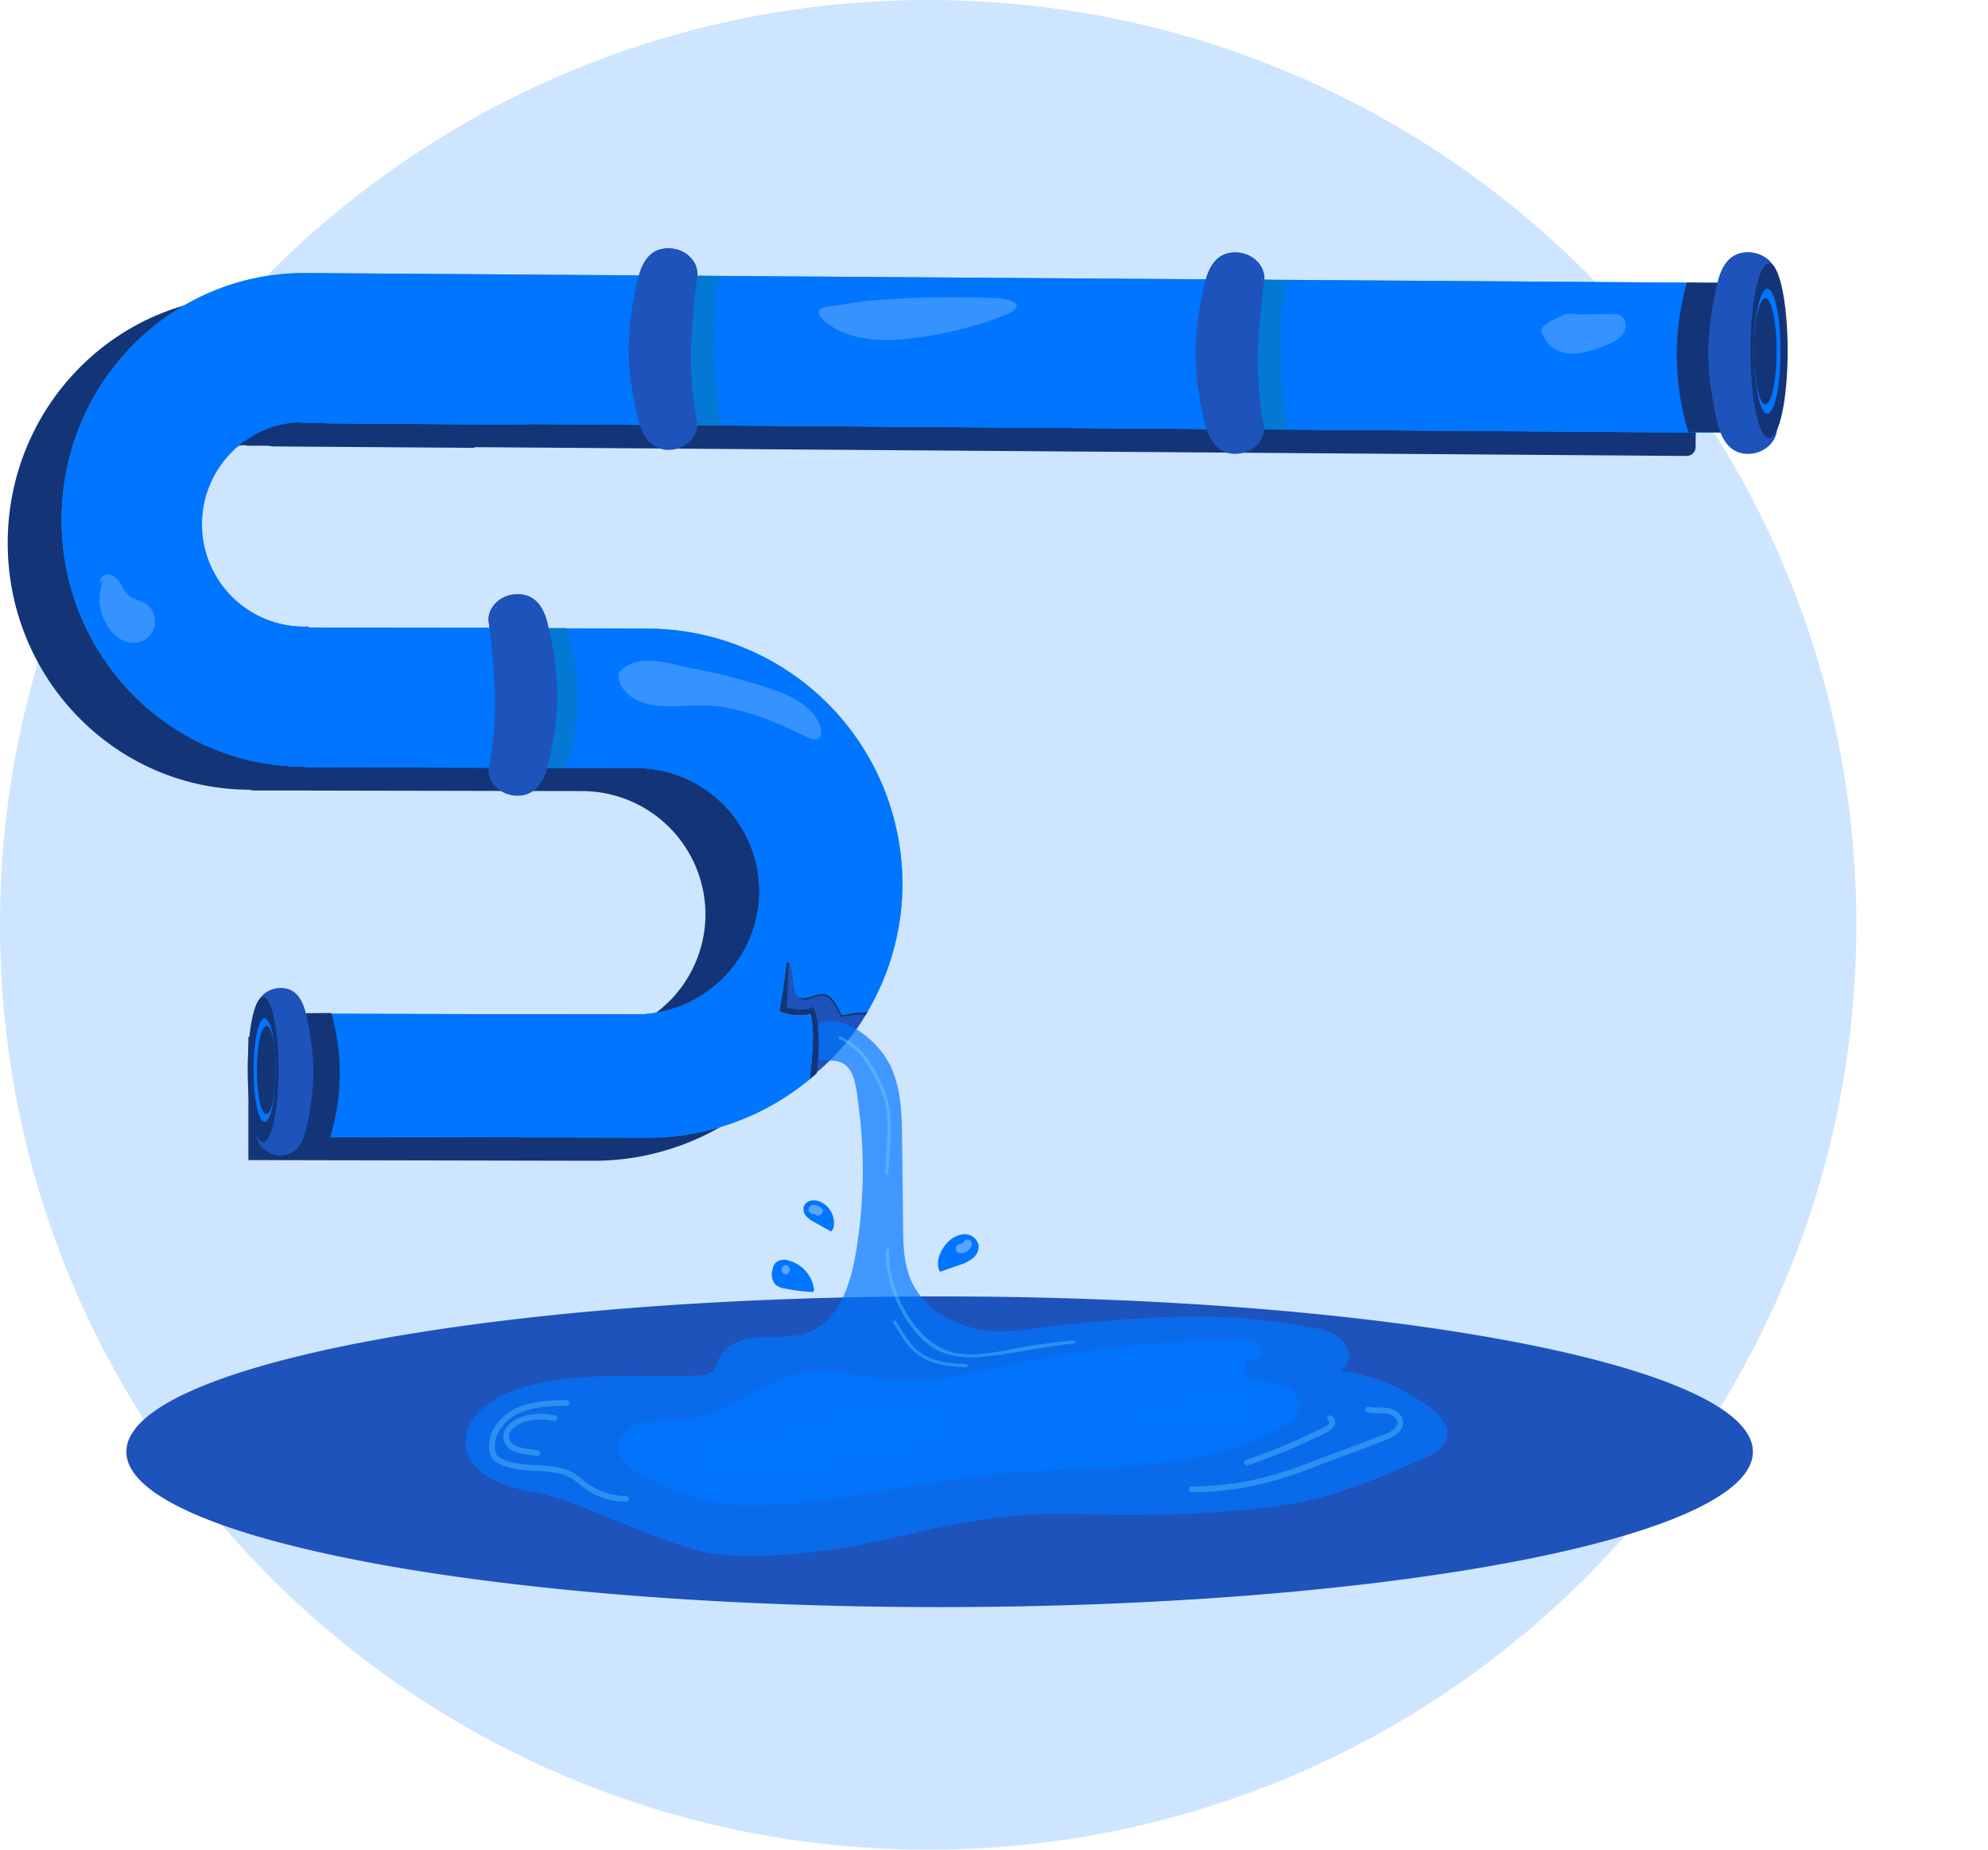 <svg width="258" height="240" fill="none" xmlns="http://www.w3.org/2000/svg">
    <path d="M120.459 240c66.528 0 120.459-53.726 120.459-120S186.987 0 120.459 0 0 53.726 0 120s53.931 120 120.459 120Z" fill="#CEE5FF"/>
    <path d="M219.032 39.723 32.731 38.428h-.526c-17.16.164-31.082 14.288-31.204 31.798-.122 17.697 13.879 32.139 31.284 32.245h.308v.091l43.007.085a16.039 16.039 0 0 1 15.955 16.018 16.04 16.04 0 0 1-16.019 15.956l-43.3-.085v15.987l44.782.09a32.87 32.87 0 0 0 21.063-7.582c.286-2.819.695-5.639.116-8.448a6.767 6.767 0 0 1-3.838-.265.301.301 0 0 1-.202-.35c.42-1.954.658-3.93.881-5.915a.255.255 0 0 1 .08-.165h.026a.243.243 0 0 1 .173-.071c.065 0 .127.025.173.071a.206.206 0 0 1 .09.17c.451 1.062.26 2.304.563 3.425.578 2.124 2.68.095 4.035.531.966.297 1.593 1.688 2.065 2.692a10.33 10.33 0 0 0 1.317-.25c.664-.09 1.343-.122 2.007-.165a32.728 32.728 0 0 0 4.55-16.603 33.15 33.15 0 0 0-32.988-33.12l-44.09-.15v-.11h-.16a13.285 13.285 0 0 1-1.062-26.548c.126.046.26.071.393.074h2.538c.207.032.414.053.616.09l26.24.186c0-.032 0-.058-.037-.09l157.306 1.141a1.178 1.178 0 0 0 1.184-1.163l.122-17.09a1.186 1.186 0 0 0-1.147-1.185Z" fill="#133578"/>
    <path d="M121.944 208.524c58.29 0 105.543-9.024 105.543-20.155 0-11.131-47.253-20.155-105.543-20.155-58.29 0-105.543 9.024-105.543 20.155 0 11.131 47.253 20.155 105.543 20.155ZM112.206 127.835l-7.152-6.658-4.938 2.055s-1.885 6.875-1.996 7.035c-.112.159 3.552 6.653 3.552 6.653l3.435 2.941a29.536 29.536 0 0 0 7.598-8.761" fill="#1D53BB"/>
    <path d="m112.248 131.769.34-.531-3.053-2.793-6.754-4.019.627 4.529.499.595a1.304 1.304 0 0 0 1.333-.037c.426-.167.872-.28 1.327-.335.313.037.924.059 1.184.531 0 0 .499.404 1.37 2.251 0 .011 3.175-.6 3.127-.191Z" fill="#133578"/>
    <path d="m102.389 124.171-.277 6.489s1.944.775 3.383 0c0 0 1.332 1.497.499 8.596 0 0-.744.679-.898.78-.154.101-1.762-7.646-1.762-7.646l-3.94-1.162.78-5.841 2.215-1.216Z" fill="#133578"/>
    <path d="M226.032 36.723 39.731 35.428h-.526c-17.16.164-31.082 14.288-31.204 31.799C7.879 84.922 21.88 99.364 39.285 99.47h.308v.09l43.007.086a16.04 16.04 0 0 1 15.955 16.018 16.04 16.04 0 0 1-16.019 15.956l-43.3-.085v15.987l44.782.09a32.872 32.872 0 0 0 21.063-7.582c.286-2.819.695-5.639.116-8.447a6.773 6.773 0 0 1-3.838-.266.3.3 0 0 1-.168-.137.294.294 0 0 1-.034-.213c.419-1.954.658-3.929.881-5.915a.254.254 0 0 1 .08-.165h.026a.244.244 0 0 1 .173-.071c.065 0 .127.025.173.071.027.019.05.044.066.074.015.03.024.063.024.096.451 1.062.26 2.304.563 3.425.578 2.124 2.681.095 4.035.531.966.297 1.593 1.688 2.065 2.692a10.33 10.33 0 0 0 1.317-.25c.664-.09 1.343-.122 2.007-.165a32.727 32.727 0 0 0 4.55-16.602 33.152 33.152 0 0 0-32.988-33.121l-44.09-.15v-.11h-.16a13.284 13.284 0 0 1-1.062-26.548c.126.046.26.071.393.074h2.538c.207.032.414.053.616.09l26.24.186c0-.032 0-.058-.037-.09l157.306 1.141A1.178 1.178 0 0 0 227.057 55l.122-17.092a1.185 1.185 0 0 0-1.147-1.184Z" fill="#34AFBF"/>
    <path d="M226.032 36.723 39.731 35.428h-.526c-17.16.164-31.082 14.288-31.204 31.798-.122 17.697 13.879 32.14 31.284 32.245h.308v.09l43.007.085a16.041 16.041 0 0 1 15.955 16.019 16.04 16.04 0 0 1-16.019 15.956l-43.3-.085v15.987l44.782.09a32.872 32.872 0 0 0 21.063-7.582c.286-2.819.695-5.639.116-8.448a6.764 6.764 0 0 1-3.838-.265.3.3 0 0 1-.168-.137.294.294 0 0 1-.034-.213c.419-1.954.658-3.93.881-5.915a.254.254 0 0 1 .08-.165h.026a.244.244 0 0 1 .173-.071c.065 0 .127.025.173.071.027.019.05.044.066.074.015.03.024.063.024.096.451 1.062.26 2.304.563 3.425.578 2.124 2.681.095 4.035.531.966.297 1.593 1.688 2.065 2.692a10.33 10.33 0 0 0 1.317-.25c.664-.09 1.343-.122 2.007-.165a32.728 32.728 0 0 0 4.55-16.603 33.15 33.15 0 0 0-32.988-33.12l-44.09-.15v-.11h-.16a13.285 13.285 0 0 1-1.062-26.548c.126.046.26.071.393.074h2.538c.207.032.414.053.616.09l26.24.186c0-.032 0-.058-.037-.09l157.306 1.141a1.178 1.178 0 0 0 1.184-1.163l.122-17.09a1.186 1.186 0 0 0-1.147-1.185Z" fill="#0075FF"/>
    <path d="m82.552 131.626-43.3-.085v6.531c3.606 0 7.222-.186 10.806-.478 9.116-.733 18.169-1.912 27.333-1.869 4.004 0 8.081.042 11.99-.967 3.254-.838 6.546-2.373 7.688-5.76.833-2.491 1.061-5.092 2.49-7.365 1.247-1.985 3.292-2.824 5.155-4.088 3.011-2.034 2.124-5.241 1.275-8.246-1.062-3.6-.441-7.874-3.287-10.699-4.184-4.141-11.278-3.631-16.677-3.483-8.05.223-16.173.133-24.207-.446-6.074-.44-12.036.314-18.052.993-5.777.653-11.681 1.253-17.48.276a23.612 23.612 0 0 1-1.953-.414 30.917 30.917 0 0 0 14.952 3.945h.308v.09l43.007.085a16.04 16.04 0 0 1 15.955 16.019 16.041 16.041 0 0 1-16.003 15.961ZM151.083 49.88c-26.309-.25-52.618-.717-78.927-.834-9.993-.042-20.001-.159-29.994-.069-6.902.059-15.227.335-20.898 4.78-2.835 2.234-5.108 6.18-4.248 9.88 1.015 4.216 5.257 6.85 7.21 10.62 1.955 3.77 3.123 7.778 6.404 10.587 3.908 3.345 9.239 3.392 14.076 2.755 5.522-.733 10.523-2.655 15.716-4.55a166.89 166.89 0 0 1 4.587-1.593l-24.97-.037v-.112h-.16a13.285 13.285 0 0 1-1.062-26.547c.126.046.26.071.393.074h2.538c.207.032.415.053.616.09l26.24.186c0-.032 0-.058-.037-.09l157.306 1.141A1.178 1.178 0 0 0 227.057 55l.037-5.554c-25.316.695-50.664.674-76.011.435Z" fill="#0075FF"/>
    <path d="M218.938 36.66a33.838 33.838 0 0 0 .192 19.422h5.84l-.191-19.364-5.841-.059Z" fill="#133578"/>
    <path d="M226.844 58.89c-2.081 0-3.185-1.508-3.78-3.366a40.676 40.676 0 0 1-1.349-9.68 42.653 42.653 0 0 1 1.349-9.726c.605-1.991 1.699-3.367 3.78-3.367 2.076 0 3.775 1.52 3.775 3.367 0 0-.743 5.182-.87 9.71a44.29 44.29 0 0 0 .87 9.707c0 1.837-1.699 3.355-3.775 3.355Z" fill="#1D53BB"/>
    <path d="M229.897 50.475a40.66 40.66 0 0 1-.148-4.657c.127-4.529.87-9.71.87-9.71 0-1.848-1.699-3.367-3.775-3.367-2.081 0-3.185 1.375-3.78 3.366a42.632 42.632 0 0 0-1.349 9.738 34.48 34.48 0 0 0 .345 4.64l7.837-.01Z" fill="#1D53BB"/>
    <path d="M229.897 50.475a40.657 40.657 0 0 1-.148-4.657c.058-2.123.255-4.39.446-6.201h-7.885a37.39 37.39 0 0 0-.595 6.228 34.48 34.48 0 0 0 .345 4.64l7.837-.01Z" fill="#1D53BB"/>
    <path d="M232 45.51c0 6.26-1.062 11.336-2.416 11.336-1.354 0-2.41-5.076-2.41-11.336 0-6.26 1.077-11.346 2.415-11.346S232 39.25 232 45.51Z" fill="#133578"/>
    <path d="M231.081 45.569c0 4.47-.775 8.097-1.725 8.097-.951 0-1.726-3.627-1.726-8.097s.775-8.103 1.726-8.103c.95 0 1.725 3.627 1.725 8.103Z" fill="#0075FF"/>
    <path d="M229.096 52.45c.809 0 1.465-3.08 1.465-6.881 0-3.8-.656-6.881-1.465-6.881-.81 0-1.466 3.08-1.466 6.88 0 3.801.656 6.882 1.466 6.882ZM42.99 131.435a28.068 28.068 0 0 1-.159 16.136h-4.837l.16-16.088 4.837-.048Z" fill="#133578"/>
    <path d="M36.428 149.912c1.726 0 2.655-1.253 3.138-2.798a33.73 33.73 0 0 0 1.12-8.044 35.365 35.365 0 0 0-1.12-8.081c-.53-1.657-1.412-2.798-3.138-2.798-1.73 0-3.138 1.258-3.138 2.798 0 0 .616 4.301.722 8.065a36.55 36.55 0 0 1-.722 8.06c0 1.529 1.407 2.798 3.138 2.798Z" fill="#1D53BB"/>
    <path d="M32.143 138.789c0 5.198.898 9.419 2.002 9.419 1.104 0 2.007-4.248 2.007-9.419 0-5.172-.892-9.42-2.007-9.42-1.115 0-2.002 4.216-2.002 9.42Z" fill="#133578"/>
    <path d="M34.336 145.564c.792 0 1.434-3.012 1.434-6.728 0-3.715-.642-6.727-1.434-6.727-.792 0-1.433 3.012-1.433 6.727 0 3.716.641 6.728 1.433 6.728Z" fill="#0075FF"/>
    <path d="M33.338 138.836c0 3.154.53 5.719 1.216 5.719.685 0 1.237-2.565 1.237-5.719 0-3.153-.531-5.718-1.216-5.718-.685 0-1.237 2.559-1.237 5.718Z" fill="#133578"/>
    <path d="m164.054 36.288 2.989.058s-1.938 5.602.058 19.465l-3.217-.112-2.496-10.427-.663-5.31.833-2.273 2.496-1.401Z" fill="#09808F" style="mix-blend-mode:multiply" opacity=".38"/>
    <path d="M160.305 58.89c-2.081 0-3.185-1.508-3.78-3.366a40.676 40.676 0 0 1-1.349-9.68 42.653 42.653 0 0 1 1.349-9.726c.605-1.991 1.699-3.367 3.78-3.367 2.076 0 3.775 1.52 3.775 3.367 0 0-.743 5.182-.87 9.71a43.923 43.923 0 0 0 .87 9.707c0 1.837-1.699 3.355-3.775 3.355Z" fill="#1D53BB"/>
    <path d="M163.358 50.475a40.65 40.65 0 0 1-.138-4.63c.128-4.53.871-9.711.871-9.711 0-1.848-1.699-3.366-3.775-3.366-2.081 0-3.186 1.375-3.78 3.366a42.58 42.58 0 0 0-1.36 9.711c.01 1.553.125 3.103.345 4.64l7.837-.01Z" fill="#1D53BB"/>
    <path d="M163.358 50.475a40.65 40.65 0 0 1-.138-4.63c.059-2.124.255-4.391.446-6.202h-7.879a37.404 37.404 0 0 0-.611 6.202c.01 1.553.125 3.103.345 4.64l7.837-.01Z" fill="#1D53BB"/>
    <path d="m90.48 35.757 2.994.037s-1.944 5.602.053 19.465l-3.218-.096-2.484-10.412-.664-5.31.833-2.272 2.485-1.412Z" fill="#09808F" style="mix-blend-mode:multiply" opacity=".38"/>
    <path d="M86.763 58.37c-2.082 0-3.186-1.502-3.78-3.366a40.606 40.606 0 0 1-1.37-9.69 42.557 42.557 0 0 1 1.348-9.727c.605-1.997 1.699-3.366 3.78-3.366 2.076 0 3.775 1.513 3.775 3.366 0 0-.743 5.177-.87 9.706a44.252 44.252 0 0 0 .87 9.706c0 1.858-1.699 3.371-3.753 3.371Z" fill="#1D53BB"/>
    <path d="M89.794 49.955a40.589 40.589 0 0 1-.148-4.657c.127-4.529.87-9.706.87-9.706 0-1.853-1.699-3.366-3.775-3.366-2.081 0-3.185 1.37-3.78 3.366a42.555 42.555 0 0 0-1.349 9.722c.01 1.551.126 3.1.345 4.635l7.837.006Z" fill="#1D53BB"/>
    <path d="M89.794 49.955a40.59 40.59 0 0 1-.148-4.657c.058-2.124.254-4.386.446-6.196h-7.885a37.285 37.285 0 0 0-.595 6.212c.01 1.551.126 3.1.345 4.635l7.837.006Z" fill="#1D53BB"/>
    <path d="M71.062 81.419h2.363s3.329 7.465.149 18.11h-4.21l-.819-8.022.15-6.371 2.367-3.717Z" fill="#09808F" style="mix-blend-mode:multiply" opacity=".38"/>
    <path d="M67.17 103.247c2.082 0 3.186-1.503 3.78-3.361a40.682 40.682 0 0 0 1.35-9.69 42.617 42.617 0 0 0-1.35-9.727c-.605-1.997-1.698-3.367-3.78-3.367-2.076 0-3.775 1.513-3.775 3.367 0 0 .744 5.176.871 9.705.07 3.26-.22 6.516-.865 9.712 0 1.847 1.693 3.361 3.77 3.361Z" fill="#1D53BB"/>
    <path d="M64.117 94.836c.14-1.55.189-3.106.149-4.662-.127-4.529-.87-9.705-.87-9.705 0-1.853 1.698-3.367 3.774-3.367 2.082 0 3.186 1.37 3.78 3.367a42.617 42.617 0 0 1 1.35 9.727 34.317 34.317 0 0 1-.346 4.64h-7.837Z" fill="#1D53BB"/>
    <path d="M64.117 94.836c.14-1.55.189-3.106.15-4.662-.06-2.123-.256-4.385-.447-6.196h7.885c.371 2.052.57 4.132.594 6.218a34.317 34.317 0 0 1-.345 4.64h-7.837Z" fill="#1D53BB"/>
    <path d="m204.327 40.785 4.937-.032c.309-.02.619.019.914.111.881.356 1.009 1.657.472 2.443-.536.786-1.476 1.179-2.362 1.53a12.12 12.12 0 0 1-4.004 1.061c-1.391.042-2.883-.478-3.632-1.651-.228-.356-.685-1.062-.578-1.45.18-.69 1.062-1.062 1.699-1.364 1.476-.76 1.332-.744 2.628-.706M127.784 38.63c1.423.058 2.963-.06 4.11.78.207.61-.531 1.104-1.105 1.338a49.248 49.248 0 0 1-12.769 3.186c-3.934.43-8.331.233-11.225-2.47-.371-.344-.722-.918-.403-1.31.195-.185.449-.292.717-.304l4.885-.748c5.247-.503 10.522-.66 15.79-.473ZM13.49 75.095a6.42 6.42 0 0 0 1.254 7.142 3.919 3.919 0 0 0 1.848 1.088 2.793 2.793 0 0 0 1.715-5.31c-.451-.145-.891-.323-1.317-.53a4.178 4.178 0 0 1-1.253-1.593 2.5 2.5 0 0 0-1.482-1.344c-.669-.143-1.486.5-1.237 1.142M87.458 86.32a77.136 77.136 0 0 1 12.212 2.925c2.719.892 5.665 2.198 6.749 4.848.26.642.276 1.593-.372 1.816a1.492 1.492 0 0 1-1.131-.202c-4.221-1.991-8.607-4.003-13.274-4.152-2.915-.096-5.962.53-8.67-.563-1.54-.621-2.974-2.124-2.655-3.717 2.267-2.84 7.433-1.009 10.253-.286" fill="#3592FF"/>
    <path d="M106.164 132.853c3.106-1.492 7.433 1.895 9.105 4.9 1.673 3.005 1.769 6.616 1.806 10.062l.127 11.097c0 2.564.074 5.224 1.184 7.539 1.561 3.25 5.012 5.267 8.549 6.005 3.536.738 7.189-.185 10.778-.531 10.396-1.008 20.967-1.922 31.209.123 1.901.377 3.908.361 5.199 1.815 1.29 1.455 1.417 2.937-.218 3.983a24.816 24.816 0 0 1 11.814 4.906c1.152.886 2.32 2.123 2.123 3.557-.207 1.54-1.826 2.405-3.244 3.021-4.895 2.124-9.828 4.248-15.036 5.427-7.354 1.651-21.106 2.07-28.629 1.725-18.982-.865-27.525 6.191-46.507 5.31-7.088-.324-18.525-7.062-25.523-8.267-3.685-.632-8.102-2.331-8.463-6.058-.33-3.399 3.095-5.952 6.318-7.078 7.572-2.655 15.854-1.593 23.893-1.922a2.787 2.787 0 0 0 1.88-.568 4.786 4.786 0 0 0 .775-1.593c.834-1.917 3.148-2.697 5.235-2.83s4.248.154 6.212-.531c3.945-1.391 5.575-6.032 6.281-10.157a64.523 64.523 0 0 0 .383-19.391c-.367-2.777-.531-5.591-3.34-5.771-1.28-.085-1.917-.027-1.885-.388a14.845 14.845 0 0 0 0-3.154" fill="#0075FF" opacity=".69"/>
    <path d="M105.649 167.333a4.455 4.455 0 0 0-1.099-2.424 4.451 4.451 0 0 0-2.283-1.367 1.695 1.695 0 0 0-1.593.286c-.232.269-.38.599-.425.951a2.072 2.072 0 0 0 .35 1.864c.334.286.743.471 1.179.531 1.239.265 2.499.419 3.765.461M121.917 164.917c-.483-1.158.032-2.522.85-3.473a3.431 3.431 0 0 1 2.251-1.295 1.858 1.858 0 0 1 1.98 1.402 1.985 1.985 0 0 1-.796 1.752 5.865 5.865 0 0 1-1.8.876l-2.336.817M108.144 159.421a3.028 3.028 0 0 0-1.715-3.499 1.989 1.989 0 0 0-1.248-.122 1.214 1.214 0 0 0-.886.829 1.355 1.355 0 0 0 .371 1.21c.312.31.67.568 1.062.765l2.124 1.184" fill="#0075FF"/>
    <path d="M101.932 179.115c4.11-2.273 9.143-.452 13.805-.053 5.118.435 10.194-.93 15.212-2.013a141.69 141.69 0 0 1 30.328-3.186 3.273 3.273 0 0 1 1.964.431c.531.403.749 1.338.207 1.752-.398.302-.987.196-1.412.456-.701.425-.531 1.593.117 2.082.648.488 1.508.573 2.32.674a6.051 6.051 0 0 1 3.112 1.12c.865.706 1.369 1.954.923 2.979a3.807 3.807 0 0 1-1.704 1.593c-10.8 6.339-24.19 5.102-36.636 6.233-9.557.871-18.987 3.25-28.576 3.998-3.382.266-6.828.324-10.125-.488-2.75-.68-5.31-1.943-7.853-3.186-1.593-.775-3.356-1.874-3.42-3.621-.063-1.593 1.482-2.878 3.049-3.255 1.566-.377 3.212-.143 4.82-.255 6.505-.462 11.761-6.53 18.276-6.371" fill="#0075FF" opacity=".83"/>
    <path d="m119.4 183.203-9.196.053a17.822 17.822 0 0 0-3.945.319c-2.718.637-5.044 2.538-7.805 2.999-2.224.367-4.725-.196-6.61 1.062-.38.225-.671.571-.828.983-.41 1.316 1.306 2.235 2.654 2.458 6.659 1.094 13.444-.393 20.033-1.869 3.473-.78 7.03-1.593 10.019-3.526.425-.27.887-.711.728-1.189a1.065 1.065 0 0 0-.531-.531 9.028 9.028 0 0 0-7.189-.849M156.663 181.021l2.193-.361a5.57 5.57 0 0 1 2.612 0c.839.265 1.593 1.062 1.439 1.948-.181 1.158-1.593 1.593-2.751 1.763-4.63.701-9.281 1.242-13.927 1.779a2.764 2.764 0 0 1-1.253-.043.97.97 0 0 1-.695-.94c.053-.424.462-.7.833-.913a27.38 27.38 0 0 1 15.313-3.419" fill="#0075FF" opacity=".71"/>
    <g opacity=".29" stroke="#80ECFF" stroke-width=".75" stroke-linecap="round" stroke-linejoin="round">
        <path d="M177.556 182.911c.802.17 1.641.027 2.448.149.807.122 1.677.663 1.72 1.481.058 1.004-1.062 1.593-1.996 1.959l-9.266 3.483c-1.401.531-2.803 1.062-4.247 1.498a39.16 39.16 0 0 1-11.559 1.763M73.489 182.03c-2.124.047-4.328.111-6.266.998-1.938.887-3.557 2.84-3.371 4.964.014.383.142.752.366 1.062.174.197.383.359.616.478 2.894 1.593 6.786.271 9.59 2.012.567.356 1.061.818 1.592 1.216a8.713 8.713 0 0 0 5.24 1.721"/>
        <path d="M71.95 184.021a7.903 7.903 0 0 0-4.026.127c-1.231.377-2.559 1.482-2.166 2.713.33 1.062 1.593 1.354 2.687 1.503l1.274.181M172.613 184.021a.631.631 0 0 1 .276.655.644.644 0 0 1-.096.231c-.205.273-.48.484-.796.611a80.089 80.089 0 0 1-10.147 4.248"/>
    </g>
    <path d="M108.898 134.843c2.793 1.232 4.327 3.983 5.464 6.691 1.359 3.222.616 7.268.531 10.698 0 .26.387.255.398 0 .117-3.568.871-7.534-.558-10.9-1.184-2.793-2.723-5.559-5.607-6.834-.233-.101-.435.245-.201.345h-.027ZM114.999 162.209c-.245 4.348 2.511 10.731 6.488 12.892 2.039 1.104 4.423 1.146 6.669.881 3.759-.435 7.433-1.301 11.219-1.657.249-.026.255-.424 0-.398a89.054 89.054 0 0 0-6.69.871c-2.878.494-5.867 1.343-8.793.733-5.161-1.062-8.766-8.421-8.495-13.322 0-.255-.382-.255-.398 0Z" fill="#80ECFF" opacity=".3"/>
    <path d="M115.917 171.628c1.105 1.657 1.88 3.388 3.653 4.444 1.774 1.057 3.818 1.28 5.841 1.327a.2.2 0 0 0 .169-.199.201.201 0 0 0-.169-.199c-1.943-.042-3.929-.244-5.628-1.269-1.699-1.024-2.459-2.724-3.515-4.306-.138-.212-.483 0-.34.202h-.011Z" fill="#80ECFF" opacity=".3"/>
    <path d="M101.964 165.357a.6.6 0 0 0 0-1.194.603.603 0 0 0-.388.193.604.604 0 0 0 0 .808c.101.11.239.179.388.193ZM125.029 161.131a.467.467 0 0 1-.441.292.595.595 0 0 0-.387.194.597.597 0 0 0 0 .807c.1.111.238.18.387.194a1.647 1.647 0 0 0 1.471-.887.623.623 0 0 0-.213-.817.602.602 0 0 0-.817.217ZM105.516 157.521a.269.269 0 0 1 .123-.002c.041.01.078.028.111.055.573.531 1.417-.329.844-.845a1.448 1.448 0 0 0-1.062-.403.62.62 0 0 0-.6.6.601.601 0 0 0 .6.595h-.016Z" fill="#82BBFF" opacity=".68"/>
</svg>
